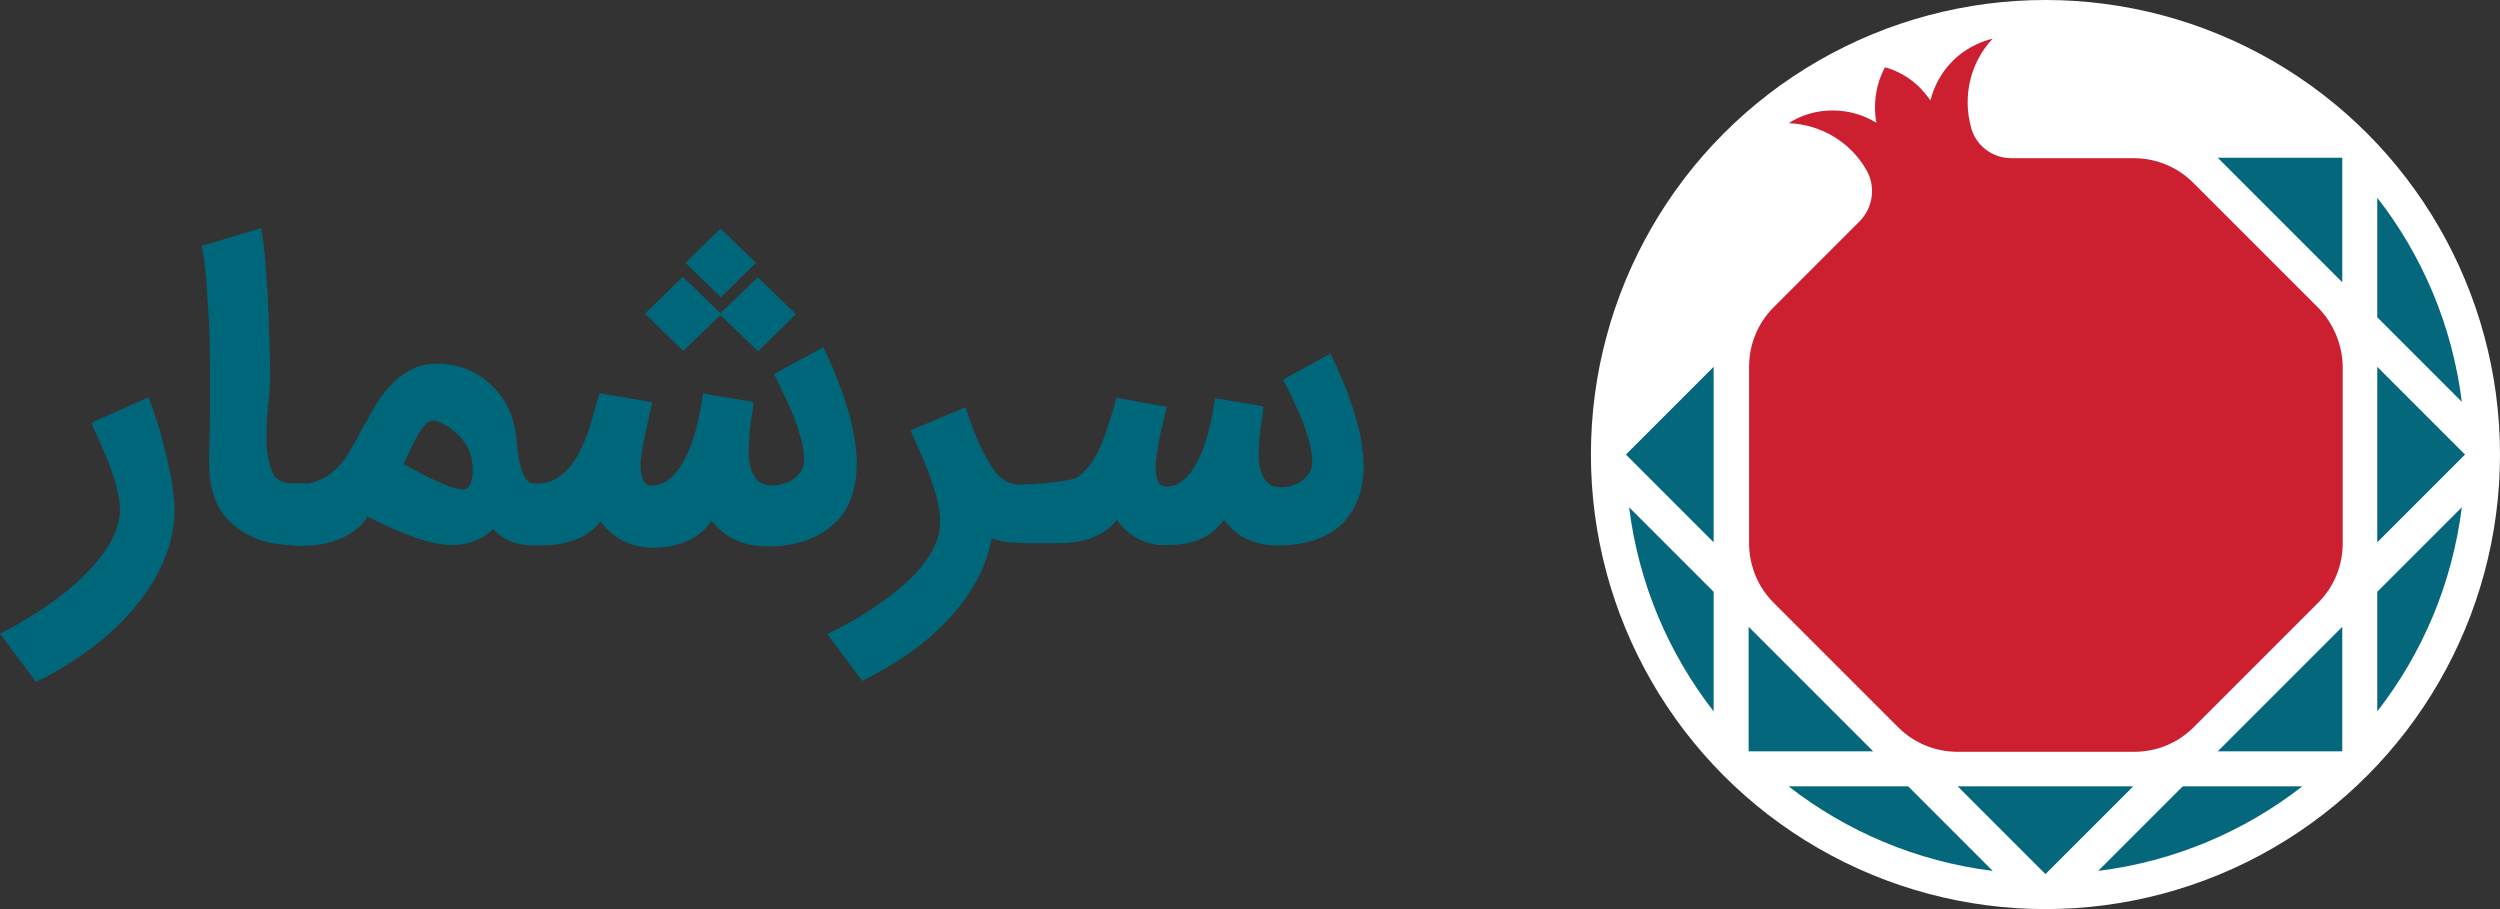 <?xml version="1.0" encoding="utf-8"?>
<!-- Generator: Adobe Illustrator 20.1.0, SVG Export Plug-In . SVG Version: 6.00 Build 0)  -->
<svg version="1.1" id="Layer_1" xmlns="http://www.w3.org/2000/svg" xmlns:xlink="http://www.w3.org/1999/xlink" x="0px" y="0px"
	 viewBox="0 0 550 200" style="enable-background:new 0 0 550 200;" xml:space="preserve">
<rect x="0" y="0" width="550" height="200" fill="#333333" stroke="none"/>
<style type="text/css">
	.st0{fill:#00677A;}
	.st1{fill:#FFFFFF;}
	.st2{fill:#04677B;}
	.st3{fill:#CC2031;}
</style>
<path class="st0" d="M299.5,97.2c-0.3-1.8-0.7-3.5-1.2-5.2s-1-3.3-1.6-4.9s-1.1-3-1.7-4.2c-0.5-1.2-1-2.3-1.4-3.2
	c-0.4-0.9-0.7-1.5-0.9-1.9l-10.4,5.7c0.5,1,1.1,2.3,1.9,3.8c0.7,1.5,1.4,3.1,2.1,4.7c0.7,1.7,1.2,3.4,1.7,5.1s0.7,3.3,0.7,4.7
	c0,0.8-0.2,1.5-0.6,2.2s-0.9,1.2-1.6,1.7c-0.6,0.5-1.4,0.8-2.2,1.1c-0.8,0.3-1.6,0.4-2.4,0.4c-1.3,0-2.3-0.3-3-1s-1.2-1.5-1.5-2.5
	s-0.5-2.2-0.5-3.5s0.1-2.6,0.2-4c0.1-1.3,0.3-2.6,0.5-3.8c0.2-1.2,0.3-2.2,0.3-3l-10.6-1.8c-0.2,1.1-0.4,2.4-0.6,3.8
	c-0.3,1.4-0.6,2.8-1,4.2c-0.4,1.4-0.9,2.8-1.4,4.1c-0.6,1.3-1.2,2.5-1.9,3.6c-0.7,1.1-1.5,1.9-2.4,2.6s-1.9,1.1-3,1.1
	c-0.9,0.1-1.5-0.1-1.9-0.6c-0.4-0.6-0.7-1.3-0.8-2.3s-0.1-2.1,0.1-3.4c0.2-1.3,0.4-2.6,0.6-4c0.3-1.4,0.6-2.7,0.9-3.9
	c0.3-1.3,0.6-2.4,0.8-3.3l-11.1-2c-0.6,2.4-1.3,4.7-2.1,7c-0.7,2.3-1.6,4.3-2.6,6.1c-1,1.8-2.3,3.2-3.7,4.3
	c-1.4,1.1-10.1,1.7-12.2,1.7c-0.1,0-0.1,0-0.2,0c-0.1,0-0.2,0-0.4,0h-0.2c-1.1,0-2.1-0.3-3-0.8s-1.9-1.4-2.8-2.8
	c-0.9-1.3-1.9-3-2.9-5.2s-2-4.9-3.1-8.2l-12.1,5.1c0.9,2,1.7,3.8,2.4,5.4s1.4,3.2,1.9,4.7s1,3,1.4,4.4s0.6,2.9,0.8,4.5l0,0
	c0-0.1,0-0.1,0,0s0,0.2,0,0.4c0,0.2,0,0.3,0,0.5s0,0.3,0,0.4c0,1.6-0.3,3.2-1,4.7c-0.7,1.6-1.6,3.1-2.8,4.6s-2.5,2.9-4.1,4.3
	s-3.3,2.7-5.1,4s-3.7,2.5-5.8,3.7c-2,1.2-4,2.2-6,3.2l7.7,10.3c3.6-1.8,7-3.8,10.2-6s6-4.7,8.5-7.3s4.6-5.5,6.3-8.5s2.8-6.2,3.5-9.6
	c1.3,0.5,2.5,0.8,3.6,0.9s2,0.1,2.6,0.1c0.1,0,0.2,0,0.2,0c0.1,0,0.2,0,0.3,0.1h7.7c1.8,0,3.4-0.1,4.8-0.4c1.4-0.3,2.6-0.6,3.6-1.1
	s1.9-1,2.7-1.6s1.4-1.3,2-2c0.6,0.8,1.3,1.6,2.1,2.3c0.7,0.7,1.6,1.3,2.5,1.8s1.9,0.9,3,1.1c1.1,0.3,2.3,0.4,3.7,0.3
	c1.6,0,3-0.2,4.2-0.4c1.2-0.3,2.3-0.6,3.3-1.1s1.9-1,2.6-1.7c0.8-0.7,1.5-1.4,2.2-2.3c0.6,0.8,1.3,1.5,2,2.2
	c0.8,0.7,1.6,1.3,2.6,1.8s2.1,0.9,3.3,1.2c1.2,0.3,2.6,0.4,4.1,0.4c3.1,0,5.9-0.5,8.2-1.3c2.3-0.8,4.3-2,5.8-3.5s2.7-3.4,3.5-5.5
	c0.8-2.2,1.2-4.6,1.2-7.3C300,100.7,299.8,99,299.5,97.2z"/>
<path class="st0" d="M37.5,104.4c-0.3-1.4-0.6-2.7-0.9-4.1c-0.3-1.4-0.7-2.7-1-4c-0.8-2.9-1.8-5.9-2.9-8.9L20.1,93
	c0.9,2,1.7,3.9,2.5,5.7c0.8,1.8,1.5,3.5,2,5.1c0.6,1.6,1,3.1,1.3,4.5s0.5,2.7,0.5,3.9c0,1.6-0.4,3.3-1.1,5s-1.7,3.4-3,5.1
	s-2.7,3.3-4.4,4.9c-1.7,1.6-3.5,3.1-5.5,4.6s-4,2.8-6.1,4.1s-4.2,2.4-6.3,3.5L7.9,150c2.8-1.3,5.4-2.8,8-4.5s5-3.4,7.3-5.4
	c2.3-1.9,4.3-4,6.2-6.2c1.9-2.2,3.5-4.5,4.8-6.8c1.3-2.4,2.4-4.8,3.1-7.3c0.7-2.5,1.1-5.1,1.1-7.8c0-1.1-0.1-2.3-0.3-3.7
	C38,107.1,37.8,105.7,37.5,104.4z"/>
<path class="st0" d="M187.3,109.4c0.8-2.3,1.2-4.8,1.2-7.6c0-1.7-0.2-3.5-0.5-5.3s-0.7-3.6-1.2-5.4s-1-3.4-1.6-5.1
	c-0.6-1.6-1.2-3.1-1.7-4.4c-0.6-1.3-1-2.4-1.5-3.3c-0.4-0.9-0.7-1.6-0.9-1.9l-10.8,5.9c0.5,1.1,1.2,2.4,1.9,3.9
	c0.8,1.6,1.5,3.2,2.2,4.9c0.7,1.7,1.3,3.5,1.8,5.3s0.7,3.4,0.7,4.8c0,0.8-0.2,1.6-0.6,2.3c-0.4,0.7-1,1.3-1.6,1.8
	c-0.7,0.5-1.4,0.9-2.3,1.1c-0.8,0.3-1.7,0.4-2.5,0.4c-1.3,0-2.4-0.3-3.1-1c-0.7-0.7-1.3-1.6-1.6-2.6c-0.3-1.1-0.5-2.3-0.5-3.7
	c0-1.4,0.1-2.7,0.2-4.1c0.1-1.4,0.3-2.7,0.5-3.9c0.2-1.2,0.3-2.3,0.3-3.1l-11-1.8c-0.2,1.2-0.4,2.5-0.7,3.9s-0.6,2.9-1,4.4
	s-0.9,2.9-1.5,4.3s-1.2,2.6-2,3.7s-1.6,2-2.5,2.7s-2,1.1-3.2,1.2c-0.9,0.1-1.6-0.1-2-0.7s-0.7-1.4-0.8-2.4s-0.1-2.2,0.1-3.5
	c0.2-1.3,0.4-2.7,0.7-4.1s0.6-2.8,0.9-4.1c0.3-1.3,0.6-2.5,0.8-3.5l-11.6-2c-0.7,2.5-1.4,4.9-2.1,7.3c-0.8,2.4-1.7,4.5-2.7,6.4
	c-1.1,1.9-2.4,3.4-3.8,4.5c-1.5,1.1-3.3,1.7-5.5,1.7h-0.1c-0.1,0-0.1,0-0.2,0c-0.8,0-1.4-0.4-2-1.3c-0.4-0.7-0.8-1.7-1.1-2.9
	c-0.3-1.4-0.6-2.8-0.6-4.2c0-0.2,0-0.4-0.1-0.6V97c-0.5-5.5-2.6-9.8-6.3-12.9c-3.3-2.8-7-4.1-11.3-4.1c-5.9,0-10.7,3.8-14.7,11.3
	l-0.6,1.2L80,93.7c-0.6,1.1-1,1.9-1.3,2.5c-1.1,2-2.1,3.7-3,5c-2.4,3.1-5.1,4.8-8.2,5.2c-0.3-0.1-0.7-0.1-1-0.1h-0.4
	c-0.8,0-1.4,0-2.1,0c-0.6,0-1.2-0.1-1.7-0.3c-0.5-0.2-1-0.4-1.4-0.7c-0.4-0.3-0.7-0.8-1-1.5c-0.7-1.7-1.1-3.5-1.2-5.3
	c-0.1-1.8-0.1-3.7,0-5.6S59,89,59.2,87s0.3-4.1,0.2-6.2c0-2.4-0.1-5-0.2-7.8c-0.1-2.8-0.2-5.6-0.3-8.3c-0.2-2.8-0.4-5.4-0.6-7.9
	c-0.2-2.5-0.5-4.7-0.9-6.6l-13,3.9c0.4,2.2,0.8,4.7,1,7.7c0.2,2.9,0.4,6,0.6,9.2c0.1,3.2,0.2,6.4,0.2,9.5c0,3.2,0,6.1,0,8.8
	c0,2.7,0,5-0.1,6.9c0,2-0.1,3.5-0.1,4.5v0.6c0,0.8,0,1.7,0.1,2.8c0,1.1,0.2,2.2,0.5,3.4c0.3,1.2,0.7,2.4,1.3,3.7
	c0.6,1.2,1.5,2.4,2.7,3.6c1.9,1.8,4.1,3.1,6.6,4c2.1,0.7,4.6,1.1,7.5,1.2c0.5,0.1,0.9,0.1,1.5,0.1c2.6,0,5-0.3,7.1-1
	c1.7-0.5,3.2-1.3,4.5-2.2c1.5-1.1,2.5-2.2,3-3.3c8.1,4.2,14.3,6.3,18.6,6.3c3.7,0,6.7-1.2,9.1-3.5c2.2,2.4,5.2,3.6,8.8,3.6
	c0.1,0,0.3,0,0.4,0h0.8c1.9,0,3.5-0.1,5-0.4c1.4-0.3,2.7-0.7,3.7-1.1c1.1-0.5,2-1,2.8-1.7c0.8-0.6,1.5-1.3,2.1-2.1
	c0.7,0.9,1.4,1.7,2.2,2.4c0.8,0.7,1.6,1.3,2.6,1.8s2,0.9,3.2,1.2c1.1,0.3,2.4,0.4,3.8,0.4c1.6,0,3.1-0.2,4.3-0.5
	c1.3-0.3,2.4-0.7,3.5-1.2c1-0.5,1.9-1.1,2.7-1.8c0.8-0.7,1.5-1.5,2.2-2.4c0.6,0.8,1.3,1.5,2.1,2.2s1.7,1.3,2.7,1.8s2.2,0.9,3.4,1.2
	c1.3,0.3,2.7,0.4,4.3,0.4c3.2,0,6.1-0.5,8.5-1.4s4.4-2.1,6-3.7C185.3,113.6,186.5,111.7,187.3,109.4z M104,104.1
	c-0.2,2.1-0.7,3.3-1.7,3.5c-1.7,0.4-6.2-1.4-13.5-5.5c2.5-5.8,4.4-8.9,5.7-9.4c0.9-0.4,2.3,0,4.1,1.2c1.8,1.2,3.2,2.6,4.1,4.2
	C103.7,99.9,104.1,101.9,104,104.1z"/>
<polygon class="st0" points="158.5,69.3 166.8,77.3 175.1,69.1 166.7,61 158.5,68.9 150.2,60.9 141.9,69 150.3,77.2 "/>
<polygon class="st0" points="166.3,57.8 158.5,50.3 150.8,57.8 158.6,65.4 "/>
<circle class="st1" cx="450" cy="100" r="100"/>
<path class="st2" d="M377,130.2l-18.6-18.6c2.1,16.8,8.7,32.2,18.6,44.9V130.2z"/>
<path class="st2" d="M419.8,173h-26.3c12.7,9.9,28.1,16.5,44.9,18.6L419.8,173z"/>
<path class="st2" d="M523,43.5v26.3l18.6,18.6C539.5,71.6,532.9,56.2,523,43.5z"/>
<path class="st2" d="M480.2,173l-18.6,18.6c16.8-2.1,32.2-8.7,44.9-18.6H480.2z"/>
<path class="st2" d="M523,130.2v26.3c9.9-12.7,16.5-28.1,18.6-44.9L523,130.2z"/>
<polygon class="st2" points="515.3,62.1 515.3,34.7 487.9,34.7 "/>
<polygon class="st2" points="523,119.3 542.3,100 523,80.7 "/>
<polygon class="st2" points="515.3,137.9 515.3,165.3 487.9,165.3 "/>
<polygon class="st2" points="469.3,173 450,192.3 430.7,173 "/>
<polygon class="st2" points="384.7,165.3 412.1,165.3 384.7,137.9 "/>
<polygon class="st2" points="377,119.3 357.7,100 377,80.7 "/>
<path class="st3" d="M509.9,67.6l-27.4-27.4c-3.5-3.5-8.2-5.4-13.1-5.4h-26.9c-4.2,0-7.9-2.8-8.9-6.9c-1.8-6.7-0.2-14.1,4.8-19.4
	c-3.2,0.8-6.3,2.4-8.8,4.9s-4.1,5.5-4.9,8.7c-0.6-0.9-1.4-1.8-2.2-2.7c-2.3-2.3-4.9-3.8-7.8-4.6c-1.4,2.6-2.2,5.6-2.2,8.8
	c0,1.2,0.1,2.3,0.3,3.4c-2.8-1.7-6.1-2.7-9.6-2.7c-3.6,0-6.9,1-9.7,2.8c7.3,0.3,13.7,4.3,17.1,10.3c2.1,3.6,1.5,8.2-1.4,11.2l-19,19
	c-3.5,3.5-5.4,8.2-5.4,13.1v38.8c0,4.9,1.9,9.6,5.4,13.1l27.4,27.4c3.5,3.5,8.2,5.4,13.1,5.4h38.8c4.9,0,9.6-1.9,13.1-5.4l27.4-27.4
	c3.5-3.5,5.4-8.2,5.4-13.1V80.6C515.3,75.7,513.3,71,509.9,67.6z"/>
</svg>
